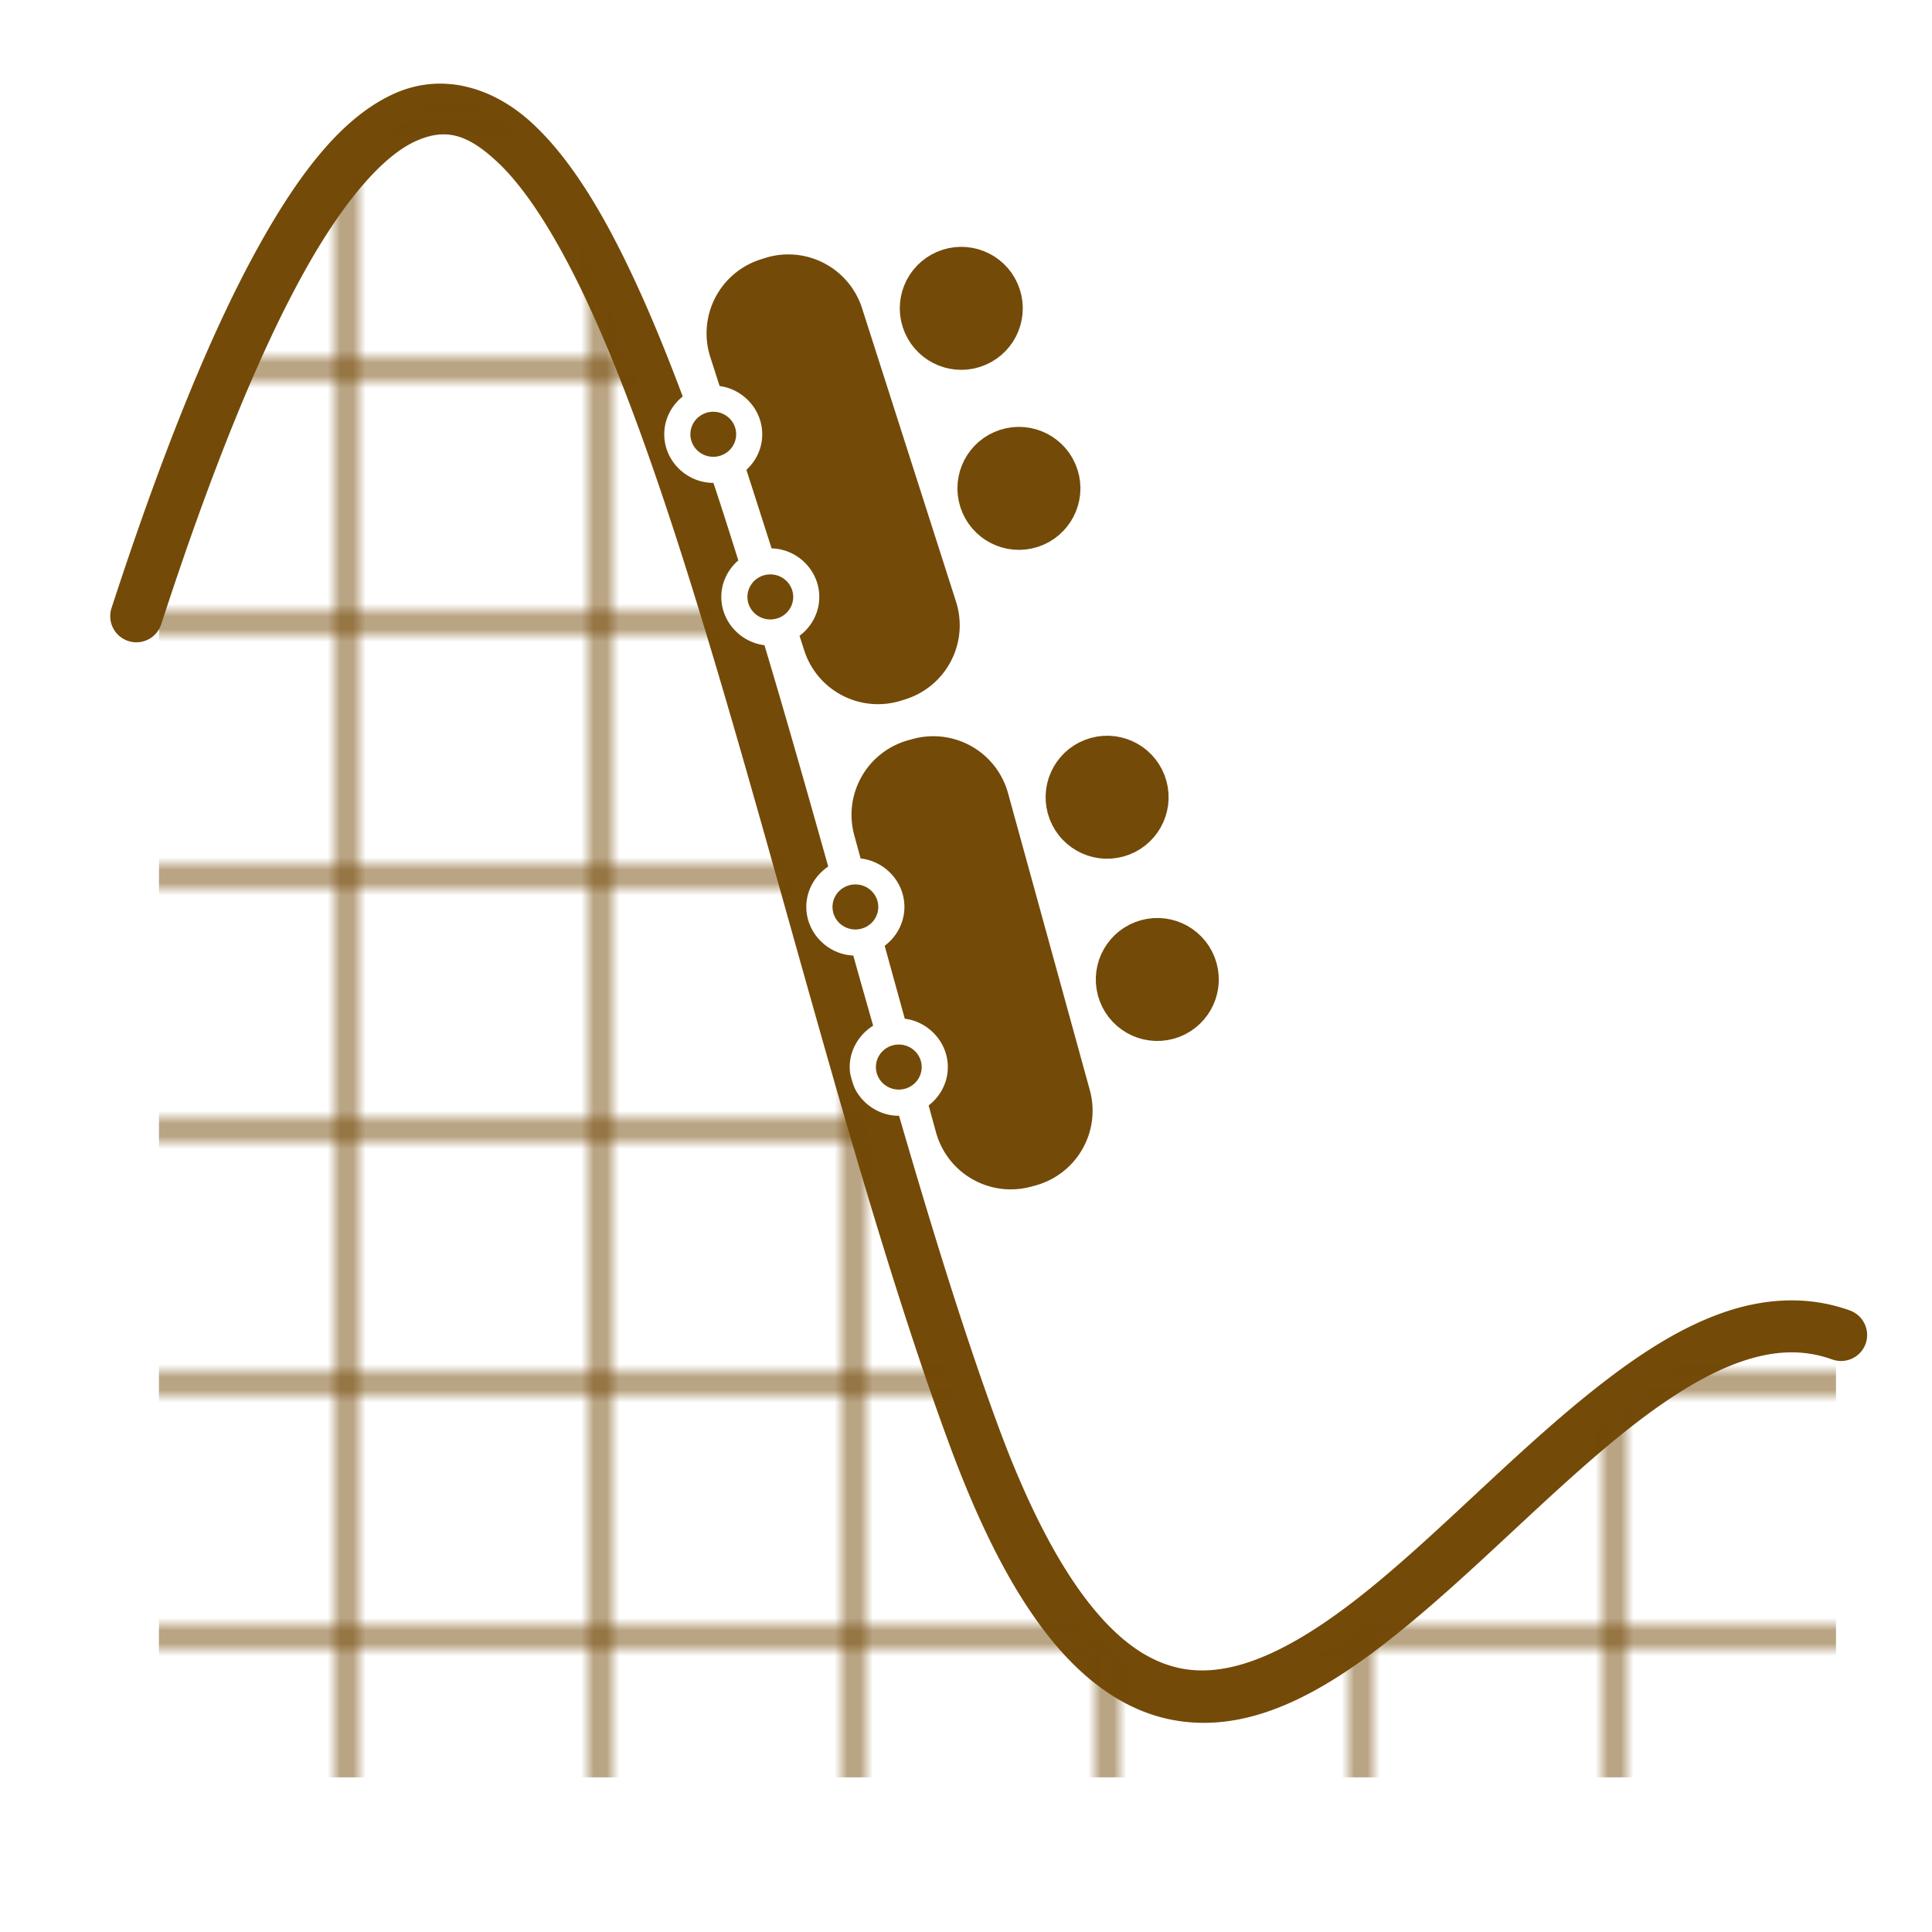 <?xml version="1.0" encoding="UTF-8" standalone="no"?>
<!-- Created with Inkscape (http://www.inkscape.org/) -->

<svg
   width="32mm"
   height="32mm"
   viewBox="0 0 32 32"
   version="1.1"
   id="svg1"
   xml:space="preserve"
   inkscape:version="1.3.1 (9b9bdc1480, 2023-11-25, custom)"
   sodipodi:docname="tourism_picnic_site.svg"
   xmlns:inkscape="http://www.inkscape.org/namespaces/inkscape"
   xmlns:sodipodi="http://sodipodi.sourceforge.net/DTD/sodipodi-0.dtd"
   xmlns:xlink="http://www.w3.org/1999/xlink"
   xmlns="http://www.w3.org/2000/svg"
   xmlns:svg="http://www.w3.org/2000/svg"><sodipodi:namedview
     id="namedview1"
     pagecolor="#ffffff"
     bordercolor="#666666"
     borderopacity="1.0"
     inkscape:showpageshadow="2"
     inkscape:pageopacity="0.0"
     inkscape:pagecheckerboard="0"
     inkscape:deskcolor="#d1d1d1"
     inkscape:document-units="mm"
     inkscape:zoom="1.5894538"
     inkscape:cx="40.89455"
     inkscape:cy="-11.639218"
     inkscape:window-width="1318"
     inkscape:window-height="719"
     inkscape:window-x="48"
     inkscape:window-y="27"
     inkscape:window-maximized="1"
     inkscape:current-layer="layer1"
     showguides="true"
     showgrid="false"><sodipodi:guide
       position="19.442,8.28"
       orientation="1,0"
       id="guide37"
       inkscape:locked="false" /></sodipodi:namedview><defs
     id="defs1"><pattern
       inkscape:collect="always"
       xlink:href="#Grid1"
       preserveAspectRatio="xMidYMid"
       id="pattern61"
       patternTransform="matrix(0.21,0,0,0.21,7.841,-37.985)"
       x="0"
       y="0" /><pattern
       patternUnits="userSpaceOnUse"
       width="20"
       height="20"
       preserveAspectRatio="xMidYMid"
       id="Grid1"
       x="0"
       y="0"
       style="fill:#734a08"
       inkscape:label="Griglia regolare"
       inkscape:collect="always"
       inkscape:isstock="true"><g
         id="g63950-5"><rect
           style="fill-opacity:1;stroke:none;stroke-width:1;stroke-dasharray:none"
           id="rect62492-2"
           width="1"
           height="20"
           x="9.5"
           y="0" /><rect
           style="fill-opacity:1;stroke:none;stroke-width:1;stroke-dasharray:none"
           id="rect63583-4"
           width="1"
           height="20"
           x="-10.5"
           y="0"
           transform="rotate(-90)" /></g></pattern><inkscape:perspective
       sodipodi:type="inkscape:persp3d"
       inkscape:vp_x="-183.11487 : 148.50001 : 1"
       inkscape:vp_y="0 : 1000 : 0"
       inkscape:vp_z="-195.51426 : 148.50001 : 1"
       inkscape:persp3d-origin="-189.31457 : 99.000003 : 1"
       id="perspective10172" /><symbol
       id="Recycling"><title
         id="title7498">Recycling</title><g
         style="stroke:none"
         id="g7512"><path
           style="stroke-width:0.265"
           inkscape:connector-curvature="0"
           d="m 14.684,3.903 -1.389,0.794 -0.926,-1.587 C 12.237,2.877 11.972,2.712 11.609,2.712 H 8.83 C 9.029,2.91 9.062,2.977 9.161,3.142 L 10.881,6.118 9.492,6.912 H 12.932 Z"
           id="path7500" /><path
           style="stroke-width:0.265"
           inkscape:connector-curvature="0"
           d="m 14.254,12.039 h 1.389 c 0.827,0 1.323,-0.893 0.926,-1.587 l -1.753,-3.069 -2.381,1.389 z"
           id="path7502" /><path
           style="stroke-width:0.265"
           inkscape:connector-curvature="0"
           d="m 12.171,17.066 v -1.587 h 1.852 c 0.265,0 0.529,-0.132 0.728,-0.463 l 1.389,-2.381 C 15.875,12.7 15.776,12.7 15.61,12.7 h -3.44 v -1.587 l -1.72,2.977 z"
           id="path7504" /><path
           style="stroke-width:0.265"
           inkscape:connector-curvature="0"
           d="m 5.358,12.7 -0.695,1.191 c -0.397,0.728 0.099,1.587 0.893,1.587 H 9.062 V 12.7 Z"
           id="path7506" /><path
           style="stroke-width:0.265"
           inkscape:connector-curvature="0"
           d="m 2.051,8.401 1.389,0.794 -0.926,1.588 C 2.381,11.013 2.381,11.311 2.547,11.642 l 1.356,2.381 c 0.066,-0.265 0.099,-0.331 0.198,-0.496 L 5.821,10.55 7.21,11.344 5.49,8.367 Z"
           id="path7508" /><path
           style="stroke-width:0.265"
           inkscape:connector-curvature="0"
           d="M 9.26,4.63 8.599,3.44 c -0.43,-0.695 -1.422,-0.695 -1.819,0 l -1.753,3.043 2.381,1.389 z"
           id="path7510" /></g></symbol><inkscape:perspective
       id="perspective8310"
       inkscape:persp3d-origin="372.04724 : 350.7874 : 1"
       inkscape:vp_z="744.09447 : 526.18111 : 1"
       inkscape:vp_y="0 : 1000 : 0"
       inkscape:vp_x="0 : 526.18111 : 1"
       sodipodi:type="inkscape:persp3d" /><inkscape:perspective
       id="perspective5302"
       inkscape:persp3d-origin="372.04724 : 350.7874 : 1"
       inkscape:vp_z="744.09447 : 526.18111 : 1"
       inkscape:vp_y="0 : 1000 : 0"
       inkscape:vp_x="0 : 526.18111 : 1"
       sodipodi:type="inkscape:persp3d" /><symbol
       id="ToiletsMen"><title
         id="title4892">Toilets - Men</title><g
         style="stroke:none"
         id="g4898"><circle
           cx="36"
           cy="9"
           r="5"
           id="circle4894" /><path
           d="m 24,22 v 15.5 a 2.25,2.25 0 0 0 4.5,0 V 23 h 1 v 39.5 a 3,3 0 0 0 6,0 V 40 h 1 v 22.5 a 3,3 0 0 0 6,0 V 23 h 1 v 14.5 a 2.25,2.25 0 0 0 4.5,0 V 22 A 7,7 0 0 0 41,15 H 31 a 7,7 0 0 0 -7,7 z"
           id="path4896"
           inkscape:connector-curvature="0" /></g></symbol><inkscape:perspective
       sodipodi:type="inkscape:persp3d"
       inkscape:vp_x="0 : 100 : 1"
       inkscape:vp_y="0 : 1000 : 0"
       inkscape:vp_z="200 : 100 : 1"
       inkscape:persp3d-origin="100 : 66.666667 : 1"
       id="perspective2879" /><inkscape:perspective
       sodipodi:type="inkscape:persp3d"
       inkscape:vp_x="0 : 526.18109 : 1"
       inkscape:vp_y="0 : 1000 : 0"
       inkscape:vp_z="744.09448 : 526.18109 : 1"
       inkscape:persp3d-origin="372.04724 : 350.78739 : 1"
       id="perspective5302-0" /><inkscape:perspective
       sodipodi:type="inkscape:persp3d"
       inkscape:vp_x="-183.11487 : 148.50001 : 1"
       inkscape:vp_y="0 : 1000 : 0"
       inkscape:vp_z="-195.51426 : 148.50001 : 1"
       inkscape:persp3d-origin="-189.31457 : 99.000003 : 1"
       id="perspective10172-0" /><symbol
       id="Recycling-4"><title
         id="title7498-6">Recycling</title><g
         style="stroke:none"
         id="g7512-2"><path
           style="stroke-width:0.265"
           inkscape:connector-curvature="0"
           d="m 14.684,3.903 -1.389,0.794 -0.926,-1.587 C 12.237,2.877 11.972,2.712 11.609,2.712 H 8.83 C 9.029,2.91 9.062,2.977 9.161,3.142 L 10.881,6.118 9.492,6.912 H 12.932 Z"
           id="path7500-6" /><path
           style="stroke-width:0.265"
           inkscape:connector-curvature="0"
           d="m 14.254,12.039 h 1.389 c 0.827,0 1.323,-0.893 0.926,-1.587 l -1.753,-3.069 -2.381,1.389 z"
           id="path7502-7" /><path
           style="stroke-width:0.265"
           inkscape:connector-curvature="0"
           d="m 12.171,17.066 v -1.587 h 1.852 c 0.265,0 0.529,-0.132 0.728,-0.463 l 1.389,-2.381 C 15.875,12.7 15.776,12.7 15.61,12.7 h -3.44 v -1.587 l -1.72,2.977 z"
           id="path7504-5" /><path
           style="stroke-width:0.265"
           inkscape:connector-curvature="0"
           d="m 5.358,12.7 -0.695,1.191 c -0.397,0.728 0.099,1.587 0.893,1.587 H 9.062 V 12.7 Z"
           id="path7506-6" /><path
           style="stroke-width:0.265"
           inkscape:connector-curvature="0"
           d="m 2.051,8.401 1.389,0.794 -0.926,1.588 C 2.381,11.013 2.381,11.311 2.547,11.642 l 1.356,2.381 c 0.066,-0.265 0.099,-0.331 0.198,-0.496 L 5.821,10.55 7.21,11.344 5.49,8.367 Z"
           id="path7508-9" /><path
           style="stroke-width:0.265"
           inkscape:connector-curvature="0"
           d="M 9.26,4.63 8.599,3.44 c -0.43,-0.695 -1.422,-0.695 -1.819,0 l -1.753,3.043 2.381,1.389 z"
           id="path7510-8" /></g></symbol><inkscape:perspective
       id="perspective8310-7"
       inkscape:persp3d-origin="372.04724 : 350.7874 : 1"
       inkscape:vp_z="744.09447 : 526.18111 : 1"
       inkscape:vp_y="0 : 1000 : 0"
       inkscape:vp_x="0 : 526.18111 : 1"
       sodipodi:type="inkscape:persp3d" /><inkscape:perspective
       id="perspective5302-3"
       inkscape:persp3d-origin="372.04724 : 350.7874 : 1"
       inkscape:vp_z="744.09447 : 526.18111 : 1"
       inkscape:vp_y="0 : 1000 : 0"
       inkscape:vp_x="0 : 526.18111 : 1"
       sodipodi:type="inkscape:persp3d" /><symbol
       id="ToiletsMen-2"><title
         id="title4892-8">Toilets - Men</title><g
         style="stroke:none"
         id="g4898-2"><circle
           cx="36"
           cy="9"
           r="5"
           id="circle4894-9" /><path
           d="m 24,22 v 15.5 a 2.25,2.25 0 0 0 4.5,0 V 23 h 1 v 39.5 a 3,3 0 0 0 6,0 V 40 h 1 v 22.5 a 3,3 0 0 0 6,0 V 23 h 1 v 14.5 a 2.25,2.25 0 0 0 4.5,0 V 22 A 7,7 0 0 0 41,15 H 31 a 7,7 0 0 0 -7,7 z"
           id="path4896-9"
           inkscape:connector-curvature="0" /></g></symbol><inkscape:perspective
       sodipodi:type="inkscape:persp3d"
       inkscape:vp_x="0 : 100 : 1"
       inkscape:vp_y="0 : 1000 : 0"
       inkscape:vp_z="200 : 100 : 1"
       inkscape:persp3d-origin="100 : 66.666667 : 1"
       id="perspective2879-6" /></defs><g
     inkscape:label="Livello 1"
     inkscape:groupmode="layer"
     id="layer1"><g
       id="path6"
       transform="translate(0.077,0.147)"><g
         id="path7" /></g><g
       id="path19-7"
       transform="translate(-18.094,-22.063)" /><g
       id="rect22-0"
       transform="matrix(-1,0,0,1,12.568,-21.833)" /><g
       id="rect22-7"
       transform="matrix(-1,0,0,1,12.752,-22.063)" /><g
       id="path26"
       transform="translate(-18.094,-22.063)" /><g
       id="path52"
       transform="translate(-56.175,-28.675)" /><g
       id="path52-1"
       transform="matrix(-1,0,0,1,3.903,-22.063)" /><g
       inkscape:label="Livello 1"
       id="layer1-9"
       transform="translate(-18.12,-22.566)"><g
         id="path19-6" /><g
         id="rect22-0-3"
         transform="matrix(-1,0,0,1,30.662,0.23)" /><g
         id="rect22-7-8"
         transform="matrix(-1,0,0,1,30.846,-1.8811487e-4)" /><g
         id="path26-5" /><g
         id="path52-6"
         transform="translate(-38.081,-6.612)" /><g
         id="path52-5"
         transform="translate(5.002,-6.41)" /><g
         id="path52-1-1"
         transform="matrix(-1,0,0,1,21.997,0)" /></g><g
       id="path7-6"
       transform="matrix(1,0,0,-1,-18.094,9.287)" /><g
       id="path6-8"
       transform="translate(0.191,-11.936)"><g
         id="path7-0" /></g><g
       id="g45"
       transform="matrix(0.24,0,0,0.24,3.438,13.477)"
       style="fill:none" /><path
       id="path55"
       style="color:#000000;fill:#734a08;stroke-linecap:round;-inkscape-stroke:none"
       d="M 7.206 1.387 C 6.979 1.398 6.75 1.451 6.525 1.553 C 5.727 1.915 5.013 2.753 4.254 4.133 C 3.495 5.512 2.701 7.451 1.847 10.072 A 0.432 0.432 0 0 0 2.125 10.617 A 0.432 0.432 0 0 0 2.67 10.34 C 3.513 7.749 4.295 5.852 5.012 4.551 C 5.728 3.249 6.386 2.564 6.881 2.34 C 7.375 2.116 7.737 2.216 8.236 2.681 C 8.736 3.147 9.27 4.005 9.783 5.127 C 11.836 9.616 13.622 18.238 15.732 23.945 C 16.265 25.386 16.82 26.433 17.422 27.17 C 18.023 27.907 18.688 28.339 19.385 28.48 C 20.779 28.763 22.1 27.926 23.365 26.877 C 24.63 25.828 25.881 24.508 27.084 23.58 C 27.685 23.116 28.273 22.752 28.818 22.56 C 29.364 22.369 29.854 22.34 30.348 22.517 A 0.432 0.432 0 0 0 30.9 22.258 A 0.432 0.432 0 0 0 30.638 21.705 C 29.936 21.452 29.212 21.505 28.531 21.744 C 27.85 21.983 27.199 22.399 26.557 22.895 C 25.272 23.886 24.017 25.212 22.813 26.211 C 21.608 27.21 20.499 27.824 19.556 27.633 C 19.085 27.537 18.606 27.251 18.094 26.623 C 17.582 25.996 17.055 25.03 16.543 23.647 C 15.974 22.106 15.429 20.331 14.891 18.481 C 14.89 18.481 14.888 18.481 14.887 18.481 C 14.447 18.481 14.074 18.118 14.074 17.674 C 14.074 17.386 14.232 17.132 14.462 16.989 C 14.352 16.602 14.242 16.217 14.133 15.827 C 13.709 15.808 13.355 15.453 13.355 15.021 C 13.355 14.744 13.501 14.498 13.718 14.353 C 13.368 13.109 13.018 11.873 12.662 10.687 C 12.266 10.638 11.947 10.297 11.947 9.887 C 11.947 9.646 12.058 9.429 12.229 9.282 C 12.092 8.848 11.955 8.41 11.816 7.998 L 11.814 7.998 C 11.375 7.998 11.002 7.637 11.002 7.193 C 11.002 6.941 11.123 6.715 11.308 6.567 C 11.066 5.922 10.821 5.316 10.57 4.768 C 10.034 3.594 9.478 2.659 8.826 2.051 C 8.5 1.747 8.124 1.531 7.73 1.438 C 7.632 1.414 7.532 1.398 7.432 1.391 C 7.357 1.385 7.281 1.383 7.206 1.387 z M 13.046 4.214 C 12.919 4.215 12.79 4.235 12.663 4.276 L 12.598 4.297 C 11.919 4.514 11.548 5.236 11.765 5.915 L 11.919 6.394 C 12.311 6.446 12.625 6.785 12.625 7.193 C 12.625 7.426 12.523 7.635 12.363 7.782 L 12.78 9.083 C 13.21 9.093 13.57 9.45 13.57 9.887 C 13.57 10.149 13.44 10.384 13.243 10.531 L 13.319 10.768 C 13.536 11.447 14.258 11.819 14.937 11.601 L 15.001 11.581 C 15.68 11.363 16.051 10.642 15.834 9.963 L 14.28 5.11 C 14.104 4.558 13.595 4.209 13.046 4.214 z M 15.5 12.195 C 15.373 12.191 15.244 12.205 15.115 12.241 L 15.049 12.259 C 14.362 12.448 13.961 13.154 14.151 13.841 L 14.255 14.219 C 14.656 14.263 14.98 14.607 14.98 15.021 C 14.98 15.284 14.85 15.518 14.653 15.665 L 14.986 16.873 C 15.381 16.923 15.699 17.264 15.699 17.674 C 15.699 17.932 15.573 18.162 15.381 18.31 L 15.503 18.754 C 15.693 19.441 16.398 19.842 17.085 19.653 L 17.151 19.635 C 17.838 19.446 18.239 18.74 18.05 18.053 L 16.697 13.14 C 16.543 12.581 16.049 12.212 15.5 12.195 z " /><g
       id="g57"
       transform="rotate(72.249,17.354,4.362)"><g
         id="g56"><circle
           style="fill:#734a08;fill-opacity:1;stroke:#734a08;stroke-width:0.865;stroke-linecap:round;stroke-dasharray:none;stroke-dashoffset:0;stroke-opacity:1;paint-order:markers stroke fill"
           id="path56"
           cx="17.627"
           cy="5.953"
           r="0.586" /><circle
           style="fill:#734a08;fill-opacity:1;stroke:#734a08;stroke-width:0.865;stroke-linecap:round;stroke-dasharray:none;stroke-dashoffset:0;stroke-opacity:1;paint-order:markers stroke fill"
           id="path56-8"
           cx="20.758"
           cy="5.953"
           r="0.586" /></g></g><g
       id="g57-3"
       transform="rotate(74.605,13.223,10.045)"><g
         id="g56-0"><circle
           style="fill:#734a08;fill-opacity:1;stroke:#734a08;stroke-width:0.865;stroke-linecap:round;stroke-dasharray:none;stroke-dashoffset:0;stroke-opacity:1;paint-order:markers stroke fill"
           id="path56-4"
           cx="17.627"
           cy="5.953"
           r="0.586" /><circle
           style="fill:#734a08;fill-opacity:1;stroke:#734a08;stroke-width:0.865;stroke-linecap:round;stroke-dasharray:none;stroke-dashoffset:0;stroke-opacity:1;paint-order:markers stroke fill"
           id="path56-8-0"
           cx="20.758"
           cy="5.953"
           r="0.586" /></g></g><path
       style="fill:url(#pattern61);fill-opacity:1;stroke:none;stroke-width:0.77;stroke-linecap:round;stroke-dasharray:none;stroke-dashoffset:0;stroke-opacity:1;paint-order:markers stroke fill"
       d="m 2.633,19.846 0.001,-9.593 0.789,-2.119 c 1.543,-4.14 2.998,-6.474 4.038,-6.474 1.477,0 2.795,2.955 5.533,12.413 2.887,9.972 3.662,11.901 5.28,13.135 0.968,0.738 2.265,0.82 3.526,0.221 0.481,-0.228 1.867,-1.299 3.08,-2.379 2.858,-2.545 3.764,-3.146 4.739,-3.146 h 0.791 v 3.767 3.767 H 16.521 2.632 Z"
       id="path58" /><g
       id="path61"><path
         style="color:#000000;fill:#734a08;stroke-linecap:round;-inkscape-stroke:none;paint-order:markers stroke fill"
         d="M 12.193,7.193 A 0.379,0.373 0 0 1 11.814,7.566 0.379,0.373 0 0 1 11.435,7.193 0.379,0.373 0 0 1 11.814,6.82 0.379,0.373 0 0 1 12.193,7.193 Z"
         id="path63" /></g><g
       id="path61-4-9"><path
         style="color:#000000;fill:#734a08;stroke-linecap:round;-inkscape-stroke:none;paint-order:markers stroke fill"
         d="m 15.266,17.674 a 0.379,0.373 0 0 1 -0.379,0.373 0.379,0.373 0 0 1 -0.379,-0.373 0.379,0.373 0 0 1 0.379,-0.373 0.379,0.373 0 0 1 0.379,0.373 z"
         id="path69" /></g><g
       id="path61-4"><path
         style="color:#000000;fill:#734a08;stroke-linecap:round;-inkscape-stroke:none;paint-order:markers stroke fill"
         d="M 13.138,9.887 A 0.379,0.373 0 0 1 12.759,10.26 0.379,0.373 0 0 1 12.38,9.887 0.379,0.373 0 0 1 12.759,9.514 0.379,0.373 0 0 1 13.138,9.887 Z"
         id="path65" /></g><g
       id="path61-4-0"><path
         style="color:#000000;fill:#734a08;stroke-linecap:round;-inkscape-stroke:none;paint-order:markers stroke fill"
         d="m 14.547,15.022 a 0.379,0.373 0 0 1 -0.379,0.373 0.379,0.373 0 0 1 -0.379,-0.373 0.379,0.373 0 0 1 0.379,-0.373 0.379,0.373 0 0 1 0.379,0.373 z"
         id="path67" /></g></g></svg>
